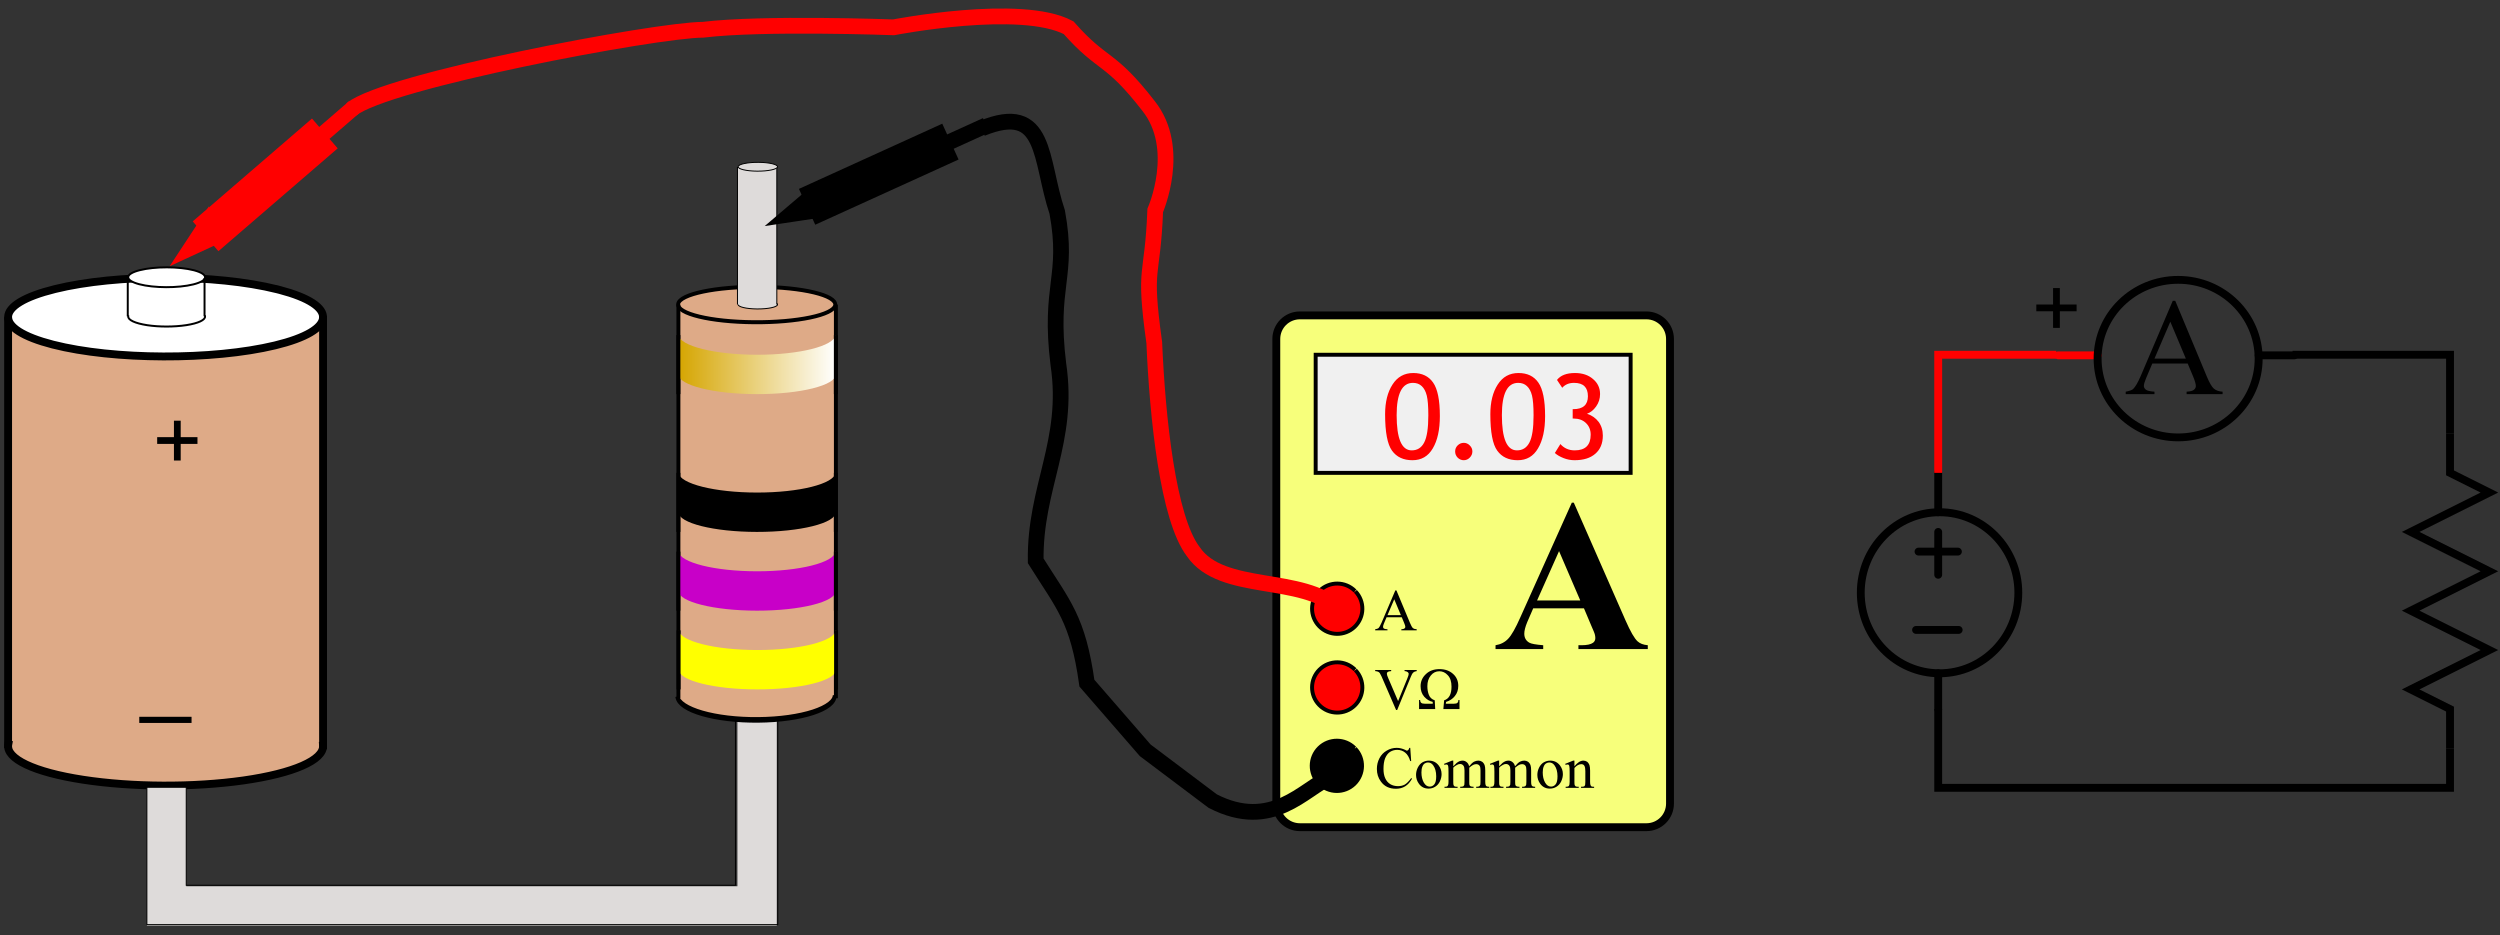 <?xml version="1.0" encoding="UTF-8"?>
<svg xmlns="http://www.w3.org/2000/svg" xmlns:xlink="http://www.w3.org/1999/xlink" width="254pt" height="95pt" viewBox="0 0 254 95" version="1.2">
<rect x="0" y="0" width="254" height="95" fill="#333333" stroke="none"/>
<defs>
<g>
<symbol overflow="visible" id="glyph0-0">
<path style="stroke:none;" d="M 0.828 0 L 0.828 -3.75 L 3.828 -3.75 L 3.828 0 Z M 0.922 -0.094 L 3.734 -0.094 L 3.734 -3.656 L 0.922 -3.656 Z M 0.922 -0.094 "/>
</symbol>
<symbol overflow="visible" id="glyph0-1">
<path style="stroke:none;" d="M 4.266 -3.969 L 4.266 -3.859 C 4.117 -3.836 4.008 -3.797 3.938 -3.734 C 3.832 -3.641 3.742 -3.492 3.672 -3.297 L 2.281 0.094 L 2.172 0.094 L 0.688 -3.328 C 0.602 -3.504 0.547 -3.613 0.516 -3.656 C 0.473 -3.719 0.414 -3.766 0.344 -3.797 C 0.27 -3.828 0.172 -3.848 0.047 -3.859 L 0.047 -3.969 L 1.672 -3.969 L 1.672 -3.859 C 1.492 -3.848 1.375 -3.816 1.312 -3.766 C 1.258 -3.723 1.234 -3.664 1.234 -3.594 C 1.234 -3.5 1.281 -3.348 1.375 -3.141 L 2.375 -0.812 L 3.312 -3.109 C 3.406 -3.336 3.453 -3.492 3.453 -3.578 C 3.453 -3.641 3.422 -3.695 3.359 -3.75 C 3.305 -3.801 3.211 -3.836 3.078 -3.859 C 3.078 -3.859 3.062 -3.859 3.031 -3.859 L 3.031 -3.969 Z M 4.266 -3.969 "/>
</symbol>
<symbol overflow="visible" id="glyph0-2">
<path style="stroke:none;" d="M 2.75 -1.328 L 1.203 -1.328 L 0.938 -0.703 C 0.875 -0.547 0.844 -0.43 0.844 -0.359 C 0.844 -0.297 0.867 -0.238 0.922 -0.188 C 0.984 -0.145 1.109 -0.117 1.297 -0.109 L 1.297 0 L 0.047 0 L 0.047 -0.109 C 0.211 -0.141 0.32 -0.176 0.375 -0.219 C 0.469 -0.312 0.578 -0.504 0.703 -0.797 L 2.094 -4.062 L 2.203 -4.062 L 3.578 -0.766 C 3.691 -0.492 3.789 -0.316 3.875 -0.234 C 3.969 -0.16 4.098 -0.117 4.266 -0.109 L 4.266 0 L 2.703 0 L 2.703 -0.109 C 2.859 -0.117 2.961 -0.145 3.016 -0.188 C 3.078 -0.227 3.109 -0.285 3.109 -0.359 C 3.109 -0.441 3.066 -0.578 2.984 -0.766 Z M 2.656 -1.547 L 1.984 -3.156 L 1.297 -1.547 Z M 2.656 -1.547 "/>
</symbol>
<symbol overflow="visible" id="glyph0-3">
<path style="stroke:none;" d="M 3.609 -4.062 L 3.703 -2.719 L 3.609 -2.719 C 3.492 -3.113 3.32 -3.398 3.094 -3.578 C 2.863 -3.766 2.594 -3.859 2.281 -3.859 C 2.02 -3.859 1.781 -3.789 1.562 -3.656 C 1.352 -3.52 1.188 -3.305 1.062 -3.016 C 0.945 -2.723 0.891 -2.359 0.891 -1.922 C 0.891 -1.555 0.945 -1.242 1.062 -0.984 C 1.176 -0.723 1.348 -0.52 1.578 -0.375 C 1.805 -0.238 2.07 -0.172 2.375 -0.172 C 2.625 -0.172 2.848 -0.223 3.047 -0.328 C 3.242 -0.441 3.461 -0.66 3.703 -0.984 L 3.797 -0.938 C 3.598 -0.582 3.363 -0.32 3.094 -0.156 C 2.832 0.008 2.52 0.094 2.156 0.094 C 1.488 0.094 0.977 -0.148 0.625 -0.641 C 0.352 -1.004 0.219 -1.43 0.219 -1.922 C 0.219 -2.316 0.305 -2.68 0.484 -3.016 C 0.66 -3.348 0.906 -3.602 1.219 -3.781 C 1.531 -3.969 1.867 -4.062 2.234 -4.062 C 2.523 -4.062 2.812 -3.992 3.094 -3.859 C 3.176 -3.805 3.234 -3.781 3.266 -3.781 C 3.316 -3.781 3.363 -3.801 3.406 -3.844 C 3.457 -3.895 3.492 -3.969 3.516 -4.062 Z M 3.609 -4.062 "/>
</symbol>
<symbol overflow="visible" id="glyph0-4">
<path style="stroke:none;" d="M 1.5 -2.766 C 1.906 -2.766 2.234 -2.609 2.484 -2.297 C 2.691 -2.035 2.797 -1.734 2.797 -1.391 C 2.797 -1.148 2.738 -0.906 2.625 -0.656 C 2.508 -0.414 2.348 -0.234 2.141 -0.109 C 1.941 0.016 1.719 0.078 1.469 0.078 C 1.062 0.078 0.738 -0.082 0.5 -0.406 C 0.301 -0.676 0.203 -0.977 0.203 -1.312 C 0.203 -1.562 0.258 -1.805 0.375 -2.047 C 0.5 -2.297 0.66 -2.477 0.859 -2.594 C 1.066 -2.707 1.281 -2.766 1.5 -2.766 Z M 1.406 -2.578 C 1.301 -2.578 1.195 -2.547 1.094 -2.484 C 0.988 -2.422 0.906 -2.312 0.844 -2.156 C 0.781 -2 0.75 -1.801 0.75 -1.562 C 0.75 -1.164 0.828 -0.828 0.984 -0.547 C 1.141 -0.266 1.344 -0.125 1.594 -0.125 C 1.781 -0.125 1.938 -0.203 2.062 -0.359 C 2.188 -0.516 2.25 -0.785 2.25 -1.172 C 2.25 -1.641 2.145 -2.016 1.938 -2.297 C 1.801 -2.484 1.625 -2.578 1.406 -2.578 Z M 1.406 -2.578 "/>
</symbol>
<symbol overflow="visible" id="glyph0-5">
<path style="stroke:none;" d="M 0.984 -2.188 C 1.18 -2.383 1.297 -2.5 1.328 -2.531 C 1.422 -2.602 1.516 -2.66 1.609 -2.703 C 1.711 -2.742 1.816 -2.766 1.922 -2.766 C 2.086 -2.766 2.227 -2.711 2.344 -2.609 C 2.469 -2.516 2.551 -2.375 2.594 -2.188 C 2.789 -2.426 2.957 -2.582 3.094 -2.656 C 3.238 -2.727 3.383 -2.766 3.531 -2.766 C 3.676 -2.766 3.801 -2.727 3.906 -2.656 C 4.02 -2.582 4.109 -2.461 4.172 -2.297 C 4.211 -2.18 4.234 -2.004 4.234 -1.766 L 4.234 -0.609 C 4.234 -0.441 4.25 -0.328 4.281 -0.266 C 4.289 -0.223 4.32 -0.188 4.375 -0.156 C 4.438 -0.125 4.523 -0.109 4.641 -0.109 L 4.641 0 L 3.312 0 L 3.312 -0.109 L 3.375 -0.109 C 3.488 -0.109 3.578 -0.129 3.641 -0.172 C 3.68 -0.203 3.711 -0.254 3.734 -0.328 C 3.742 -0.359 3.75 -0.453 3.75 -0.609 L 3.75 -1.766 C 3.75 -1.984 3.723 -2.133 3.672 -2.219 C 3.598 -2.344 3.477 -2.406 3.312 -2.406 C 3.207 -2.406 3.102 -2.379 3 -2.328 C 2.895 -2.273 2.766 -2.18 2.609 -2.047 L 2.609 -0.609 C 2.609 -0.422 2.617 -0.305 2.641 -0.266 C 2.66 -0.223 2.695 -0.188 2.75 -0.156 C 2.812 -0.125 2.91 -0.109 3.047 -0.109 L 3.047 0 L 1.688 0 L 1.688 -0.109 C 1.844 -0.109 1.945 -0.125 2 -0.156 C 2.051 -0.195 2.086 -0.25 2.109 -0.312 C 2.117 -0.344 2.125 -0.441 2.125 -0.609 L 2.125 -1.766 C 2.125 -1.984 2.094 -2.141 2.031 -2.234 C 1.945 -2.359 1.828 -2.422 1.672 -2.422 C 1.566 -2.422 1.461 -2.391 1.359 -2.328 C 1.191 -2.242 1.066 -2.148 0.984 -2.047 L 0.984 -0.609 C 0.984 -0.43 0.992 -0.316 1.016 -0.266 C 1.047 -0.211 1.082 -0.172 1.125 -0.141 C 1.176 -0.117 1.273 -0.109 1.422 -0.109 L 1.422 0 L 0.094 0 L 0.094 -0.109 C 0.219 -0.109 0.301 -0.117 0.344 -0.141 C 0.395 -0.172 0.43 -0.211 0.453 -0.266 C 0.484 -0.328 0.5 -0.441 0.5 -0.609 L 0.5 -1.625 C 0.5 -1.926 0.488 -2.117 0.469 -2.203 C 0.457 -2.266 0.438 -2.305 0.406 -2.328 C 0.375 -2.359 0.336 -2.375 0.297 -2.375 C 0.234 -2.375 0.164 -2.359 0.094 -2.328 L 0.047 -2.438 L 0.859 -2.766 L 0.984 -2.766 Z M 0.984 -2.188 "/>
</symbol>
<symbol overflow="visible" id="glyph0-6">
<path style="stroke:none;" d="M 0.969 -2.188 C 1.281 -2.57 1.582 -2.766 1.875 -2.766 C 2.02 -2.766 2.145 -2.727 2.25 -2.656 C 2.352 -2.582 2.438 -2.461 2.5 -2.297 C 2.539 -2.172 2.562 -1.988 2.562 -1.75 L 2.562 -0.609 C 2.562 -0.441 2.578 -0.328 2.609 -0.266 C 2.629 -0.211 2.66 -0.172 2.703 -0.141 C 2.754 -0.117 2.844 -0.109 2.969 -0.109 L 2.969 0 L 1.641 0 L 1.641 -0.109 L 1.703 -0.109 C 1.828 -0.109 1.914 -0.125 1.969 -0.156 C 2.02 -0.195 2.051 -0.254 2.062 -0.328 C 2.07 -0.359 2.078 -0.453 2.078 -0.609 L 2.078 -1.703 C 2.078 -1.953 2.047 -2.129 1.984 -2.234 C 1.922 -2.348 1.816 -2.406 1.672 -2.406 C 1.43 -2.406 1.195 -2.273 0.969 -2.016 L 0.969 -0.609 C 0.969 -0.422 0.977 -0.305 1 -0.266 C 1.031 -0.211 1.066 -0.172 1.109 -0.141 C 1.16 -0.117 1.258 -0.109 1.406 -0.109 L 1.406 0 L 0.078 0 L 0.078 -0.109 L 0.141 -0.109 C 0.273 -0.109 0.363 -0.141 0.406 -0.203 C 0.457 -0.273 0.484 -0.41 0.484 -0.609 L 0.484 -1.609 C 0.484 -1.93 0.473 -2.125 0.453 -2.188 C 0.441 -2.258 0.422 -2.305 0.391 -2.328 C 0.367 -2.359 0.332 -2.375 0.281 -2.375 C 0.219 -2.375 0.148 -2.359 0.078 -2.328 L 0.031 -2.438 L 0.844 -2.766 L 0.969 -2.766 Z M 0.969 -2.188 "/>
</symbol>
<symbol overflow="visible" id="glyph1-0">
<path style="stroke:none;" d="M 0.828 0 L 0.828 -3.75 L 3.828 -3.75 L 3.828 0 Z M 0.922 -0.094 L 3.734 -0.094 L 3.734 -3.656 L 0.922 -3.656 Z M 0.922 -0.094 "/>
</symbol>
<symbol overflow="visible" id="glyph1-1">
<path style="stroke:none;" d="M 0.172 -0.922 L 0.281 -0.922 C 0.289 -0.773 0.332 -0.676 0.406 -0.625 C 0.477 -0.57 0.598 -0.547 0.766 -0.547 L 1.562 -0.547 L 1.562 -0.734 C 1.25 -0.797 0.961 -0.969 0.703 -1.25 C 0.453 -1.539 0.328 -1.898 0.328 -2.328 C 0.328 -2.805 0.504 -3.211 0.859 -3.547 C 1.211 -3.891 1.676 -4.062 2.25 -4.062 C 2.812 -4.062 3.27 -3.898 3.625 -3.578 C 3.977 -3.266 4.156 -2.859 4.156 -2.359 C 4.156 -1.953 4.039 -1.609 3.812 -1.328 C 3.594 -1.047 3.297 -0.848 2.922 -0.734 L 2.891 -0.547 L 3.719 -0.547 C 3.895 -0.547 4.016 -0.578 4.078 -0.641 C 4.141 -0.711 4.172 -0.805 4.172 -0.922 L 4.281 -0.922 L 4.281 0 L 2.641 0 L 2.719 -0.891 C 3.219 -1.047 3.469 -1.508 3.469 -2.281 C 3.469 -2.789 3.344 -3.176 3.094 -3.438 C 2.852 -3.707 2.566 -3.844 2.234 -3.844 C 1.879 -3.844 1.586 -3.695 1.359 -3.406 C 1.129 -3.125 1.016 -2.766 1.016 -2.328 C 1.016 -2.004 1.066 -1.707 1.172 -1.438 C 1.273 -1.176 1.473 -0.992 1.766 -0.891 L 1.812 0 L 0.172 0 Z M 0.172 -0.922 "/>
</symbol>
<symbol overflow="visible" id="glyph2-0">
<path style="stroke:none;" d="M 0.75 -2.047 L 0.75 -6.547 L 5.25 -6.547 L 5.25 -2.047 Z M 1.5 -2.797 L 4.5 -2.797 L 4.5 -5.797 L 1.5 -5.797 Z M 1.5 -2.797 "/>
</symbol>
<symbol overflow="visible" id="glyph2-1">
<path style="stroke:none;" d="M 0.375 -4.547 C 0.375 -5.785 0.625 -6.789 1.125 -7.562 C 1.625 -8.344 2.328 -8.734 3.234 -8.734 C 4.129 -8.734 4.801 -8.41 5.25 -7.766 C 5.707 -7.117 5.938 -5.984 5.938 -4.359 C 5.938 -2.973 5.695 -1.879 5.219 -1.078 C 4.75 -0.273 4.062 0.125 3.156 0.125 C 2.238 0.125 1.547 -0.195 1.078 -0.844 C 0.609 -1.488 0.375 -2.723 0.375 -4.547 Z M 1.547 -4.453 C 1.547 -2.066 2.055 -0.875 3.078 -0.875 C 3.648 -0.875 4.07 -1.141 4.344 -1.672 C 4.625 -2.203 4.766 -3.125 4.766 -4.438 C 4.766 -5.352 4.711 -6.02 4.609 -6.438 C 4.504 -6.863 4.332 -7.188 4.094 -7.406 C 3.863 -7.625 3.566 -7.734 3.203 -7.734 C 2.098 -7.734 1.547 -6.641 1.547 -4.453 Z M 1.547 -4.453 "/>
</symbol>
<symbol overflow="visible" id="glyph2-2">
<path style="stroke:none;" d="M 2.078 -1.641 C 2.316 -1.641 2.52 -1.551 2.688 -1.375 C 2.863 -1.207 2.953 -1.004 2.953 -0.766 C 2.953 -0.523 2.863 -0.316 2.688 -0.141 C 2.52 0.035 2.316 0.125 2.078 0.125 C 1.836 0.125 1.629 0.035 1.453 -0.141 C 1.285 -0.316 1.203 -0.523 1.203 -0.766 C 1.203 -1.004 1.285 -1.207 1.453 -1.375 C 1.629 -1.551 1.836 -1.641 2.078 -1.641 Z M 2.078 -1.641 "/>
</symbol>
<symbol overflow="visible" id="glyph2-3">
<path style="stroke:none;" d="M 0.641 -0.609 L 1.203 -1.516 C 1.586 -1.086 2.07 -0.875 2.656 -0.875 C 3.738 -0.875 4.281 -1.406 4.281 -2.469 C 4.281 -2.957 4.117 -3.352 3.797 -3.656 C 3.484 -3.957 3.066 -4.109 2.547 -4.109 L 2.453 -4.109 L 2.453 -5.062 L 2.516 -5.062 C 3.504 -5.062 4 -5.5 4 -6.375 C 4 -7.281 3.531 -7.734 2.594 -7.734 C 2.082 -7.734 1.68 -7.566 1.391 -7.234 L 0.859 -8.031 C 1.223 -8.5 1.832 -8.734 2.688 -8.734 C 3.438 -8.734 4.047 -8.531 4.516 -8.125 C 4.992 -7.727 5.234 -7.219 5.234 -6.594 C 5.234 -6.125 5.098 -5.703 4.828 -5.328 C 4.566 -4.961 4.258 -4.719 3.906 -4.594 C 4.395 -4.438 4.785 -4.164 5.078 -3.781 C 5.367 -3.395 5.516 -2.926 5.516 -2.375 C 5.516 -1.582 5.258 -0.969 4.75 -0.531 C 4.25 -0.094 3.547 0.125 2.641 0.125 C 2.254 0.125 1.879 0.051 1.516 -0.094 C 1.148 -0.238 0.859 -0.41 0.641 -0.609 Z M 0.641 -0.609 "/>
</symbol>
<symbol overflow="visible" id="glyph3-0">
<path style="stroke:none;" d="M 3.047 0 L 3.047 -13.75 L 14.047 -13.75 L 14.047 0 Z M 3.391 -0.344 L 13.703 -0.344 L 13.703 -13.406 L 3.391 -13.406 Z M 3.391 -0.344 "/>
</symbol>
<symbol overflow="visible" id="glyph3-1">
<path style="stroke:none;" d="M 9.156 -4.141 L 4 -4.141 L 3.391 -2.734 C 3.191 -2.254 3.094 -1.863 3.094 -1.562 C 3.094 -1.156 3.258 -0.852 3.594 -0.656 C 3.781 -0.539 4.254 -0.453 5.016 -0.391 L 5.016 0 L 0.172 0 L 0.172 -0.391 C 0.691 -0.473 1.117 -0.691 1.453 -1.047 C 1.797 -1.398 2.211 -2.133 2.703 -3.25 L 7.922 -14.875 L 8.125 -14.875 L 13.375 -2.922 C 13.875 -1.785 14.285 -1.07 14.609 -0.781 C 14.848 -0.562 15.191 -0.43 15.641 -0.391 L 15.641 0 L 8.594 0 L 8.594 -0.391 L 8.891 -0.391 C 9.453 -0.391 9.848 -0.473 10.078 -0.641 C 10.234 -0.754 10.312 -0.914 10.312 -1.125 C 10.312 -1.258 10.289 -1.395 10.25 -1.531 C 10.238 -1.594 10.129 -1.859 9.922 -2.328 Z M 8.781 -4.938 L 6.625 -9.953 L 4.391 -4.938 Z M 8.781 -4.938 "/>
</symbol>
<symbol overflow="visible" id="glyph4-0">
<path style="stroke:none;" d="M 0.625 -1.703 L 0.625 -5.453 L 4.375 -5.453 L 4.375 -1.703 Z M 1.25 -2.328 L 3.75 -2.328 L 3.75 -4.828 L 1.25 -4.828 Z M 1.25 -2.328 "/>
</symbol>
<symbol overflow="visible" id="glyph4-1">
<path style="stroke:none;" d="M 2.984 -3.453 L 4.688 -3.453 L 4.688 -2.766 L 2.984 -2.766 L 2.984 -1.078 L 2.297 -1.078 L 2.297 -2.766 L 0.594 -2.766 L 0.594 -3.453 L 2.297 -3.453 L 2.297 -5.125 L 2.984 -5.125 Z M 2.984 -3.453 "/>
</symbol>
<symbol overflow="visible" id="glyph4-2">
<path style="stroke:none;" d="M -0.047 1.234 L -0.047 0.609 L 5.266 0.609 L 5.266 1.234 Z M -0.047 1.234 "/>
</symbol>
<symbol overflow="visible" id="glyph5-0">
<path style="stroke:none;" d="M 1.938 0 L 1.938 -8.75 L 8.938 -8.75 L 8.938 0 Z M 2.156 -0.219 L 8.719 -0.219 L 8.719 -8.531 L 2.156 -8.531 Z M 2.156 -0.219 "/>
</symbol>
<symbol overflow="visible" id="glyph5-1">
<path style="stroke:none;" d="M 6.406 -3.109 L 2.812 -3.109 L 2.188 -1.641 C 2.031 -1.273 1.953 -1.004 1.953 -0.828 C 1.953 -0.691 2.02 -0.566 2.156 -0.453 C 2.289 -0.348 2.582 -0.281 3.031 -0.25 L 3.031 0 L 0.109 0 L 0.109 -0.25 C 0.492 -0.32 0.742 -0.41 0.859 -0.516 C 1.086 -0.734 1.348 -1.18 1.641 -1.859 L 4.891 -9.484 L 5.141 -9.484 L 8.359 -1.766 C 8.617 -1.148 8.852 -0.75 9.062 -0.562 C 9.281 -0.375 9.578 -0.27 9.953 -0.25 L 9.953 0 L 6.297 0 L 6.297 -0.25 C 6.66 -0.27 6.906 -0.332 7.031 -0.438 C 7.164 -0.539 7.234 -0.672 7.234 -0.828 C 7.234 -1.023 7.145 -1.336 6.969 -1.766 Z M 6.219 -3.609 L 4.641 -7.359 L 3.031 -3.609 Z M 6.219 -3.609 "/>
</symbol>
</g>
<clipPath id="clip2">
  <path d="M 68 34 L 85 34 L 85 41 L 68 41 Z M 68 34 "/>
</clipPath>
<clipPath id="clip3">
  <path d="M 68.922 34.043 L 68.922 38.043 C 68.953 39.141 72.512 40.039 76.898 40.043 C 81.316 40.047 84.902 39.152 84.922 38.043 L 84.922 34.043 L 84.898 34.043 C 84.73 35.16 81.223 36.047 76.898 36.043 C 72.617 36.039 69.094 35.156 68.922 34.043 Z M 68.922 34.043 "/>
</clipPath>
<linearGradient id="linear0" gradientUnits="userSpaceOnUse" x1="-556.327" y1="745.382" x2="-536.327" y2="745.382" gradientTransform="matrix(0.8,0,0,0.8,513.983,-560.262)">
<stop offset="0" style="stop-color:rgb(83.528%,64.705%,0%);stop-opacity:1;"/>
<stop offset="0.004" style="stop-color:rgb(83.591%,64.841%,0.385%);stop-opacity:1;"/>
<stop offset="0.008" style="stop-color:rgb(83.655%,64.977%,0.769%);stop-opacity:1;"/>
<stop offset="0.012" style="stop-color:rgb(83.719%,65.114%,1.16%);stop-opacity:1;"/>
<stop offset="0.016" style="stop-color:rgb(83.784%,65.253%,1.55%);stop-opacity:1;"/>
<stop offset="0.02" style="stop-color:rgb(83.849%,65.39%,1.941%);stop-opacity:1;"/>
<stop offset="0.023" style="stop-color:rgb(83.913%,65.529%,2.332%);stop-opacity:1;"/>
<stop offset="0.027" style="stop-color:rgb(83.977%,65.666%,2.722%);stop-opacity:1;"/>
<stop offset="0.031" style="stop-color:rgb(84.041%,65.804%,3.113%);stop-opacity:1;"/>
<stop offset="0.035" style="stop-color:rgb(84.105%,65.941%,3.503%);stop-opacity:1;"/>
<stop offset="0.039" style="stop-color:rgb(84.171%,66.08%,3.894%);stop-opacity:1;"/>
<stop offset="0.043" style="stop-color:rgb(84.235%,66.217%,4.285%);stop-opacity:1;"/>
<stop offset="0.047" style="stop-color:rgb(84.299%,66.356%,4.675%);stop-opacity:1;"/>
<stop offset="0.051" style="stop-color:rgb(84.363%,66.493%,5.066%);stop-opacity:1;"/>
<stop offset="0.055" style="stop-color:rgb(84.427%,66.631%,5.457%);stop-opacity:1;"/>
<stop offset="0.059" style="stop-color:rgb(84.491%,66.768%,5.847%);stop-opacity:1;"/>
<stop offset="0.062" style="stop-color:rgb(84.557%,66.907%,6.238%);stop-opacity:1;"/>
<stop offset="0.066" style="stop-color:rgb(84.621%,67.044%,6.628%);stop-opacity:1;"/>
<stop offset="0.07" style="stop-color:rgb(84.685%,67.183%,7.019%);stop-opacity:1;"/>
<stop offset="0.074" style="stop-color:rgb(84.749%,67.32%,7.41%);stop-opacity:1;"/>
<stop offset="0.078" style="stop-color:rgb(84.813%,67.458%,7.8%);stop-opacity:1;"/>
<stop offset="0.082" style="stop-color:rgb(84.877%,67.595%,8.191%);stop-opacity:1;"/>
<stop offset="0.086" style="stop-color:rgb(84.943%,67.734%,8.582%);stop-opacity:1;"/>
<stop offset="0.09" style="stop-color:rgb(85.007%,67.871%,8.972%);stop-opacity:1;"/>
<stop offset="0.094" style="stop-color:rgb(85.071%,68.01%,9.363%);stop-opacity:1;"/>
<stop offset="0.098" style="stop-color:rgb(85.135%,68.147%,9.753%);stop-opacity:1;"/>
<stop offset="0.102" style="stop-color:rgb(85.199%,68.286%,10.144%);stop-opacity:1;"/>
<stop offset="0.105" style="stop-color:rgb(85.263%,68.423%,10.535%);stop-opacity:1;"/>
<stop offset="0.109" style="stop-color:rgb(85.329%,68.561%,10.925%);stop-opacity:1;"/>
<stop offset="0.113" style="stop-color:rgb(85.393%,68.698%,11.316%);stop-opacity:1;"/>
<stop offset="0.117" style="stop-color:rgb(85.457%,68.837%,11.707%);stop-opacity:1;"/>
<stop offset="0.121" style="stop-color:rgb(85.521%,68.974%,12.097%);stop-opacity:1;"/>
<stop offset="0.125" style="stop-color:rgb(85.585%,69.113%,12.488%);stop-opacity:1;"/>
<stop offset="0.129" style="stop-color:rgb(85.649%,69.25%,12.878%);stop-opacity:1;"/>
<stop offset="0.133" style="stop-color:rgb(85.715%,69.388%,13.269%);stop-opacity:1;"/>
<stop offset="0.137" style="stop-color:rgb(85.779%,69.525%,13.66%);stop-opacity:1;"/>
<stop offset="0.141" style="stop-color:rgb(85.843%,69.664%,14.05%);stop-opacity:1;"/>
<stop offset="0.145" style="stop-color:rgb(85.907%,69.801%,14.441%);stop-opacity:1;"/>
<stop offset="0.148" style="stop-color:rgb(85.971%,69.94%,14.832%);stop-opacity:1;"/>
<stop offset="0.152" style="stop-color:rgb(86.035%,70.078%,15.222%);stop-opacity:1;"/>
<stop offset="0.156" style="stop-color:rgb(86.101%,70.216%,15.613%);stop-opacity:1;"/>
<stop offset="0.16" style="stop-color:rgb(86.165%,70.354%,16.003%);stop-opacity:1;"/>
<stop offset="0.164" style="stop-color:rgb(86.229%,70.491%,16.394%);stop-opacity:1;"/>
<stop offset="0.168" style="stop-color:rgb(86.293%,70.628%,16.785%);stop-opacity:1;"/>
<stop offset="0.172" style="stop-color:rgb(86.357%,70.767%,17.175%);stop-opacity:1;"/>
<stop offset="0.176" style="stop-color:rgb(86.421%,70.905%,17.566%);stop-opacity:1;"/>
<stop offset="0.18" style="stop-color:rgb(86.487%,71.043%,17.957%);stop-opacity:1;"/>
<stop offset="0.184" style="stop-color:rgb(86.551%,71.181%,18.347%);stop-opacity:1;"/>
<stop offset="0.188" style="stop-color:rgb(86.615%,71.318%,18.738%);stop-opacity:1;"/>
<stop offset="0.191" style="stop-color:rgb(86.679%,71.455%,19.128%);stop-opacity:1;"/>
<stop offset="0.195" style="stop-color:rgb(86.743%,71.594%,19.519%);stop-opacity:1;"/>
<stop offset="0.199" style="stop-color:rgb(86.807%,71.732%,19.91%);stop-opacity:1;"/>
<stop offset="0.203" style="stop-color:rgb(86.873%,71.87%,20.3%);stop-opacity:1;"/>
<stop offset="0.207" style="stop-color:rgb(86.937%,72.008%,20.691%);stop-opacity:1;"/>
<stop offset="0.211" style="stop-color:rgb(87.001%,72.145%,21.082%);stop-opacity:1;"/>
<stop offset="0.215" style="stop-color:rgb(87.065%,72.282%,21.472%);stop-opacity:1;"/>
<stop offset="0.219" style="stop-color:rgb(87.129%,72.421%,21.863%);stop-opacity:1;"/>
<stop offset="0.223" style="stop-color:rgb(87.193%,72.559%,22.253%);stop-opacity:1;"/>
<stop offset="0.227" style="stop-color:rgb(87.259%,72.697%,22.644%);stop-opacity:1;"/>
<stop offset="0.23" style="stop-color:rgb(87.323%,72.835%,23.035%);stop-opacity:1;"/>
<stop offset="0.234" style="stop-color:rgb(87.387%,72.974%,23.425%);stop-opacity:1;"/>
<stop offset="0.238" style="stop-color:rgb(87.451%,73.111%,23.816%);stop-opacity:1;"/>
<stop offset="0.242" style="stop-color:rgb(87.515%,73.248%,24.207%);stop-opacity:1;"/>
<stop offset="0.246" style="stop-color:rgb(87.579%,73.386%,24.597%);stop-opacity:1;"/>
<stop offset="0.25" style="stop-color:rgb(87.645%,73.524%,24.988%);stop-opacity:1;"/>
<stop offset="0.254" style="stop-color:rgb(87.709%,73.662%,25.378%);stop-opacity:1;"/>
<stop offset="0.258" style="stop-color:rgb(87.773%,73.801%,25.769%);stop-opacity:1;"/>
<stop offset="0.262" style="stop-color:rgb(87.837%,73.938%,26.16%);stop-opacity:1;"/>
<stop offset="0.266" style="stop-color:rgb(87.901%,74.075%,26.55%);stop-opacity:1;"/>
<stop offset="0.27" style="stop-color:rgb(87.965%,74.213%,26.941%);stop-opacity:1;"/>
<stop offset="0.273" style="stop-color:rgb(88.031%,74.352%,27.332%);stop-opacity:1;"/>
<stop offset="0.277" style="stop-color:rgb(88.095%,74.489%,27.722%);stop-opacity:1;"/>
<stop offset="0.281" style="stop-color:rgb(88.159%,74.628%,28.113%);stop-opacity:1;"/>
<stop offset="0.285" style="stop-color:rgb(88.223%,74.765%,28.503%);stop-opacity:1;"/>
<stop offset="0.289" style="stop-color:rgb(88.287%,74.904%,28.894%);stop-opacity:1;"/>
<stop offset="0.293" style="stop-color:rgb(88.351%,75.041%,29.285%);stop-opacity:1;"/>
<stop offset="0.297" style="stop-color:rgb(88.417%,75.179%,29.675%);stop-opacity:1;"/>
<stop offset="0.301" style="stop-color:rgb(88.481%,75.316%,30.066%);stop-opacity:1;"/>
<stop offset="0.305" style="stop-color:rgb(88.545%,75.455%,30.457%);stop-opacity:1;"/>
<stop offset="0.309" style="stop-color:rgb(88.609%,75.592%,30.847%);stop-opacity:1;"/>
<stop offset="0.312" style="stop-color:rgb(88.673%,75.731%,31.238%);stop-opacity:1;"/>
<stop offset="0.316" style="stop-color:rgb(88.737%,75.868%,31.628%);stop-opacity:1;"/>
<stop offset="0.32" style="stop-color:rgb(88.803%,76.006%,32.019%);stop-opacity:1;"/>
<stop offset="0.324" style="stop-color:rgb(88.867%,76.143%,32.41%);stop-opacity:1;"/>
<stop offset="0.328" style="stop-color:rgb(88.931%,76.282%,32.8%);stop-opacity:1;"/>
<stop offset="0.332" style="stop-color:rgb(88.995%,76.419%,33.191%);stop-opacity:1;"/>
<stop offset="0.336" style="stop-color:rgb(89.059%,76.558%,33.582%);stop-opacity:1;"/>
<stop offset="0.34" style="stop-color:rgb(89.124%,76.695%,33.972%);stop-opacity:1;"/>
<stop offset="0.344" style="stop-color:rgb(89.189%,76.833%,34.363%);stop-opacity:1;"/>
<stop offset="0.348" style="stop-color:rgb(89.253%,76.97%,34.753%);stop-opacity:1;"/>
<stop offset="0.352" style="stop-color:rgb(89.317%,77.109%,35.144%);stop-opacity:1;"/>
<stop offset="0.355" style="stop-color:rgb(89.381%,77.246%,35.535%);stop-opacity:1;"/>
<stop offset="0.359" style="stop-color:rgb(89.445%,77.385%,35.925%);stop-opacity:1;"/>
<stop offset="0.363" style="stop-color:rgb(89.51%,77.522%,36.316%);stop-opacity:1;"/>
<stop offset="0.367" style="stop-color:rgb(89.575%,77.661%,36.707%);stop-opacity:1;"/>
<stop offset="0.371" style="stop-color:rgb(89.639%,77.798%,37.097%);stop-opacity:1;"/>
<stop offset="0.375" style="stop-color:rgb(89.703%,77.936%,37.488%);stop-opacity:1;"/>
<stop offset="0.379" style="stop-color:rgb(89.767%,78.073%,37.878%);stop-opacity:1;"/>
<stop offset="0.383" style="stop-color:rgb(89.832%,78.212%,38.269%);stop-opacity:1;"/>
<stop offset="0.387" style="stop-color:rgb(89.896%,78.349%,38.66%);stop-opacity:1;"/>
<stop offset="0.391" style="stop-color:rgb(89.961%,78.488%,39.05%);stop-opacity:1;"/>
<stop offset="0.395" style="stop-color:rgb(90.025%,78.625%,39.441%);stop-opacity:1;"/>
<stop offset="0.398" style="stop-color:rgb(90.089%,78.763%,39.832%);stop-opacity:1;"/>
<stop offset="0.402" style="stop-color:rgb(90.154%,78.9%,40.222%);stop-opacity:1;"/>
<stop offset="0.406" style="stop-color:rgb(90.218%,79.039%,40.613%);stop-opacity:1;"/>
<stop offset="0.41" style="stop-color:rgb(90.282%,79.176%,41.003%);stop-opacity:1;"/>
<stop offset="0.414" style="stop-color:rgb(90.347%,79.315%,41.394%);stop-opacity:1;"/>
<stop offset="0.418" style="stop-color:rgb(90.411%,79.453%,41.785%);stop-opacity:1;"/>
<stop offset="0.422" style="stop-color:rgb(90.475%,79.591%,42.175%);stop-opacity:1;"/>
<stop offset="0.426" style="stop-color:rgb(90.54%,79.729%,42.566%);stop-opacity:1;"/>
<stop offset="0.43" style="stop-color:rgb(90.604%,79.866%,42.957%);stop-opacity:1;"/>
<stop offset="0.434" style="stop-color:rgb(90.668%,80.003%,43.347%);stop-opacity:1;"/>
<stop offset="0.438" style="stop-color:rgb(90.733%,80.142%,43.738%);stop-opacity:1;"/>
<stop offset="0.441" style="stop-color:rgb(90.797%,80.28%,44.128%);stop-opacity:1;"/>
<stop offset="0.445" style="stop-color:rgb(90.862%,80.418%,44.519%);stop-opacity:1;"/>
<stop offset="0.449" style="stop-color:rgb(90.926%,80.556%,44.91%);stop-opacity:1;"/>
<stop offset="0.453" style="stop-color:rgb(90.99%,80.693%,45.3%);stop-opacity:1;"/>
<stop offset="0.457" style="stop-color:rgb(91.054%,80.83%,45.691%);stop-opacity:1;"/>
<stop offset="0.461" style="stop-color:rgb(91.118%,80.969%,46.082%);stop-opacity:1;"/>
<stop offset="0.465" style="stop-color:rgb(91.182%,81.107%,46.472%);stop-opacity:1;"/>
<stop offset="0.469" style="stop-color:rgb(91.248%,81.245%,46.863%);stop-opacity:1;"/>
<stop offset="0.473" style="stop-color:rgb(91.312%,81.383%,47.253%);stop-opacity:1;"/>
<stop offset="0.477" style="stop-color:rgb(91.376%,81.52%,47.644%);stop-opacity:1;"/>
<stop offset="0.48" style="stop-color:rgb(91.44%,81.657%,48.035%);stop-opacity:1;"/>
<stop offset="0.484" style="stop-color:rgb(91.504%,81.796%,48.425%);stop-opacity:1;"/>
<stop offset="0.488" style="stop-color:rgb(91.568%,81.934%,48.816%);stop-opacity:1;"/>
<stop offset="0.492" style="stop-color:rgb(91.634%,82.072%,49.207%);stop-opacity:1;"/>
<stop offset="0.496" style="stop-color:rgb(91.698%,82.21%,49.597%);stop-opacity:1;"/>
<stop offset="0.5" style="stop-color:rgb(91.762%,82.349%,49.988%);stop-opacity:1;"/>
<stop offset="0.504" style="stop-color:rgb(91.826%,82.486%,50.378%);stop-opacity:1;"/>
<stop offset="0.508" style="stop-color:rgb(91.89%,82.623%,50.769%);stop-opacity:1;"/>
<stop offset="0.512" style="stop-color:rgb(91.954%,82.761%,51.16%);stop-opacity:1;"/>
<stop offset="0.516" style="stop-color:rgb(92.02%,82.899%,51.55%);stop-opacity:1;"/>
<stop offset="0.52" style="stop-color:rgb(92.084%,83.037%,51.941%);stop-opacity:1;"/>
<stop offset="0.523" style="stop-color:rgb(92.148%,83.176%,52.332%);stop-opacity:1;"/>
<stop offset="0.527" style="stop-color:rgb(92.212%,83.313%,52.722%);stop-opacity:1;"/>
<stop offset="0.531" style="stop-color:rgb(92.276%,83.45%,53.113%);stop-opacity:1;"/>
<stop offset="0.535" style="stop-color:rgb(92.34%,83.588%,53.503%);stop-opacity:1;"/>
<stop offset="0.539" style="stop-color:rgb(92.406%,83.727%,53.894%);stop-opacity:1;"/>
<stop offset="0.543" style="stop-color:rgb(92.47%,83.864%,54.285%);stop-opacity:1;"/>
<stop offset="0.547" style="stop-color:rgb(92.534%,84.003%,54.675%);stop-opacity:1;"/>
<stop offset="0.551" style="stop-color:rgb(92.598%,84.14%,55.066%);stop-opacity:1;"/>
<stop offset="0.555" style="stop-color:rgb(92.662%,84.279%,55.457%);stop-opacity:1;"/>
<stop offset="0.559" style="stop-color:rgb(92.726%,84.416%,55.847%);stop-opacity:1;"/>
<stop offset="0.562" style="stop-color:rgb(92.792%,84.554%,56.238%);stop-opacity:1;"/>
<stop offset="0.566" style="stop-color:rgb(92.856%,84.691%,56.628%);stop-opacity:1;"/>
<stop offset="0.57" style="stop-color:rgb(92.92%,84.83%,57.019%);stop-opacity:1;"/>
<stop offset="0.574" style="stop-color:rgb(92.984%,84.967%,57.41%);stop-opacity:1;"/>
<stop offset="0.578" style="stop-color:rgb(93.048%,85.106%,57.8%);stop-opacity:1;"/>
<stop offset="0.582" style="stop-color:rgb(93.112%,85.243%,58.191%);stop-opacity:1;"/>
<stop offset="0.586" style="stop-color:rgb(93.178%,85.381%,58.582%);stop-opacity:1;"/>
<stop offset="0.59" style="stop-color:rgb(93.242%,85.518%,58.972%);stop-opacity:1;"/>
<stop offset="0.594" style="stop-color:rgb(93.306%,85.657%,59.363%);stop-opacity:1;"/>
<stop offset="0.598" style="stop-color:rgb(93.37%,85.794%,59.753%);stop-opacity:1;"/>
<stop offset="0.602" style="stop-color:rgb(93.434%,85.933%,60.144%);stop-opacity:1;"/>
<stop offset="0.605" style="stop-color:rgb(93.498%,86.07%,60.535%);stop-opacity:1;"/>
<stop offset="0.609" style="stop-color:rgb(93.564%,86.208%,60.925%);stop-opacity:1;"/>
<stop offset="0.613" style="stop-color:rgb(93.628%,86.345%,61.316%);stop-opacity:1;"/>
<stop offset="0.617" style="stop-color:rgb(93.692%,86.484%,61.707%);stop-opacity:1;"/>
<stop offset="0.621" style="stop-color:rgb(93.756%,86.621%,62.097%);stop-opacity:1;"/>
<stop offset="0.625" style="stop-color:rgb(93.82%,86.76%,62.488%);stop-opacity:1;"/>
<stop offset="0.629" style="stop-color:rgb(93.884%,86.897%,62.878%);stop-opacity:1;"/>
<stop offset="0.633" style="stop-color:rgb(93.95%,87.036%,63.269%);stop-opacity:1;"/>
<stop offset="0.637" style="stop-color:rgb(94.014%,87.173%,63.66%);stop-opacity:1;"/>
<stop offset="0.641" style="stop-color:rgb(94.078%,87.311%,64.05%);stop-opacity:1;"/>
<stop offset="0.645" style="stop-color:rgb(94.142%,87.448%,64.441%);stop-opacity:1;"/>
<stop offset="0.648" style="stop-color:rgb(94.206%,87.587%,64.832%);stop-opacity:1;"/>
<stop offset="0.652" style="stop-color:rgb(94.27%,87.724%,65.222%);stop-opacity:1;"/>
<stop offset="0.656" style="stop-color:rgb(94.336%,87.863%,65.613%);stop-opacity:1;"/>
<stop offset="0.66" style="stop-color:rgb(94.4%,88%,66.003%);stop-opacity:1;"/>
<stop offset="0.664" style="stop-color:rgb(94.464%,88.138%,66.394%);stop-opacity:1;"/>
<stop offset="0.668" style="stop-color:rgb(94.528%,88.275%,66.785%);stop-opacity:1;"/>
<stop offset="0.672" style="stop-color:rgb(94.592%,88.414%,67.175%);stop-opacity:1;"/>
<stop offset="0.676" style="stop-color:rgb(94.656%,88.551%,67.566%);stop-opacity:1;"/>
<stop offset="0.68" style="stop-color:rgb(94.722%,88.69%,67.957%);stop-opacity:1;"/>
<stop offset="0.684" style="stop-color:rgb(94.786%,88.828%,68.347%);stop-opacity:1;"/>
<stop offset="0.688" style="stop-color:rgb(94.85%,88.966%,68.738%);stop-opacity:1;"/>
<stop offset="0.691" style="stop-color:rgb(94.914%,89.104%,69.128%);stop-opacity:1;"/>
<stop offset="0.695" style="stop-color:rgb(94.978%,89.241%,69.519%);stop-opacity:1;"/>
<stop offset="0.699" style="stop-color:rgb(95.042%,89.378%,69.91%);stop-opacity:1;"/>
<stop offset="0.703" style="stop-color:rgb(95.108%,89.517%,70.3%);stop-opacity:1;"/>
<stop offset="0.707" style="stop-color:rgb(95.172%,89.655%,70.691%);stop-opacity:1;"/>
<stop offset="0.711" style="stop-color:rgb(95.236%,89.793%,71.082%);stop-opacity:1;"/>
<stop offset="0.715" style="stop-color:rgb(95.3%,89.931%,71.472%);stop-opacity:1;"/>
<stop offset="0.719" style="stop-color:rgb(95.364%,90.068%,71.863%);stop-opacity:1;"/>
<stop offset="0.723" style="stop-color:rgb(95.428%,90.205%,72.253%);stop-opacity:1;"/>
<stop offset="0.727" style="stop-color:rgb(95.494%,90.344%,72.644%);stop-opacity:1;"/>
<stop offset="0.73" style="stop-color:rgb(95.558%,90.482%,73.035%);stop-opacity:1;"/>
<stop offset="0.734" style="stop-color:rgb(95.622%,90.62%,73.425%);stop-opacity:1;"/>
<stop offset="0.738" style="stop-color:rgb(95.686%,90.758%,73.816%);stop-opacity:1;"/>
<stop offset="0.742" style="stop-color:rgb(95.75%,90.895%,74.207%);stop-opacity:1;"/>
<stop offset="0.746" style="stop-color:rgb(95.815%,91.032%,74.597%);stop-opacity:1;"/>
<stop offset="0.75" style="stop-color:rgb(95.88%,91.171%,74.988%);stop-opacity:1;"/>
<stop offset="0.754" style="stop-color:rgb(95.944%,91.309%,75.378%);stop-opacity:1;"/>
<stop offset="0.758" style="stop-color:rgb(96.008%,91.447%,75.769%);stop-opacity:1;"/>
<stop offset="0.762" style="stop-color:rgb(96.072%,91.585%,76.16%);stop-opacity:1;"/>
<stop offset="0.766" style="stop-color:rgb(96.136%,91.724%,76.55%);stop-opacity:1;"/>
<stop offset="0.77" style="stop-color:rgb(96.201%,91.861%,76.941%);stop-opacity:1;"/>
<stop offset="0.773" style="stop-color:rgb(96.266%,91.998%,77.332%);stop-opacity:1;"/>
<stop offset="0.777" style="stop-color:rgb(96.33%,92.136%,77.722%);stop-opacity:1;"/>
<stop offset="0.781" style="stop-color:rgb(96.394%,92.274%,78.113%);stop-opacity:1;"/>
<stop offset="0.785" style="stop-color:rgb(96.458%,92.412%,78.503%);stop-opacity:1;"/>
<stop offset="0.789" style="stop-color:rgb(96.523%,92.551%,78.894%);stop-opacity:1;"/>
<stop offset="0.793" style="stop-color:rgb(96.587%,92.688%,79.285%);stop-opacity:1;"/>
<stop offset="0.797" style="stop-color:rgb(96.652%,92.825%,79.675%);stop-opacity:1;"/>
<stop offset="0.801" style="stop-color:rgb(96.716%,92.963%,80.066%);stop-opacity:1;"/>
<stop offset="0.805" style="stop-color:rgb(96.78%,93.102%,80.457%);stop-opacity:1;"/>
<stop offset="0.809" style="stop-color:rgb(96.844%,93.239%,80.847%);stop-opacity:1;"/>
<stop offset="0.812" style="stop-color:rgb(96.909%,93.378%,81.238%);stop-opacity:1;"/>
<stop offset="0.816" style="stop-color:rgb(96.973%,93.515%,81.628%);stop-opacity:1;"/>
<stop offset="0.82" style="stop-color:rgb(97.038%,93.654%,82.019%);stop-opacity:1;"/>
<stop offset="0.824" style="stop-color:rgb(97.102%,93.791%,82.41%);stop-opacity:1;"/>
<stop offset="0.828" style="stop-color:rgb(97.166%,93.929%,82.8%);stop-opacity:1;"/>
<stop offset="0.832" style="stop-color:rgb(97.231%,94.066%,83.191%);stop-opacity:1;"/>
<stop offset="0.836" style="stop-color:rgb(97.295%,94.205%,83.582%);stop-opacity:1;"/>
<stop offset="0.84" style="stop-color:rgb(97.359%,94.342%,83.972%);stop-opacity:1;"/>
<stop offset="0.844" style="stop-color:rgb(97.424%,94.481%,84.363%);stop-opacity:1;"/>
<stop offset="0.848" style="stop-color:rgb(97.488%,94.618%,84.753%);stop-opacity:1;"/>
<stop offset="0.852" style="stop-color:rgb(97.552%,94.756%,85.144%);stop-opacity:1;"/>
<stop offset="0.855" style="stop-color:rgb(97.617%,94.893%,85.535%);stop-opacity:1;"/>
<stop offset="0.859" style="stop-color:rgb(97.681%,95.032%,85.925%);stop-opacity:1;"/>
<stop offset="0.863" style="stop-color:rgb(97.745%,95.169%,86.316%);stop-opacity:1;"/>
<stop offset="0.867" style="stop-color:rgb(97.81%,95.308%,86.707%);stop-opacity:1;"/>
<stop offset="0.871" style="stop-color:rgb(97.874%,95.445%,87.097%);stop-opacity:1;"/>
<stop offset="0.875" style="stop-color:rgb(97.939%,95.583%,87.488%);stop-opacity:1;"/>
<stop offset="0.879" style="stop-color:rgb(98.003%,95.72%,87.878%);stop-opacity:1;"/>
<stop offset="0.883" style="stop-color:rgb(98.067%,95.859%,88.269%);stop-opacity:1;"/>
<stop offset="0.887" style="stop-color:rgb(98.131%,95.996%,88.66%);stop-opacity:1;"/>
<stop offset="0.891" style="stop-color:rgb(98.196%,96.135%,89.05%);stop-opacity:1;"/>
<stop offset="0.895" style="stop-color:rgb(98.26%,96.272%,89.441%);stop-opacity:1;"/>
<stop offset="0.898" style="stop-color:rgb(98.325%,96.411%,89.832%);stop-opacity:1;"/>
<stop offset="0.902" style="stop-color:rgb(98.389%,96.548%,90.222%);stop-opacity:1;"/>
<stop offset="0.906" style="stop-color:rgb(98.453%,96.686%,90.613%);stop-opacity:1;"/>
<stop offset="0.91" style="stop-color:rgb(98.517%,96.823%,91.003%);stop-opacity:1;"/>
<stop offset="0.914" style="stop-color:rgb(98.582%,96.962%,91.394%);stop-opacity:1;"/>
<stop offset="0.918" style="stop-color:rgb(98.647%,97.099%,91.785%);stop-opacity:1;"/>
<stop offset="0.922" style="stop-color:rgb(98.711%,97.238%,92.175%);stop-opacity:1;"/>
<stop offset="0.926" style="stop-color:rgb(98.775%,97.375%,92.566%);stop-opacity:1;"/>
<stop offset="0.93" style="stop-color:rgb(98.839%,97.513%,92.957%);stop-opacity:1;"/>
<stop offset="0.934" style="stop-color:rgb(98.903%,97.65%,93.347%);stop-opacity:1;"/>
<stop offset="0.938" style="stop-color:rgb(98.969%,97.789%,93.738%);stop-opacity:1;"/>
<stop offset="0.941" style="stop-color:rgb(99.033%,97.926%,94.128%);stop-opacity:1;"/>
<stop offset="0.945" style="stop-color:rgb(99.097%,98.065%,94.519%);stop-opacity:1;"/>
<stop offset="0.949" style="stop-color:rgb(99.161%,98.203%,94.91%);stop-opacity:1;"/>
<stop offset="0.953" style="stop-color:rgb(99.225%,98.341%,95.3%);stop-opacity:1;"/>
<stop offset="0.957" style="stop-color:rgb(99.289%,98.479%,95.691%);stop-opacity:1;"/>
<stop offset="0.961" style="stop-color:rgb(99.355%,98.616%,96.082%);stop-opacity:1;"/>
<stop offset="0.965" style="stop-color:rgb(99.419%,98.753%,96.472%);stop-opacity:1;"/>
<stop offset="0.969" style="stop-color:rgb(99.483%,98.892%,96.863%);stop-opacity:1;"/>
<stop offset="0.973" style="stop-color:rgb(99.547%,99.03%,97.253%);stop-opacity:1;"/>
<stop offset="0.977" style="stop-color:rgb(99.611%,99.168%,97.644%);stop-opacity:1;"/>
<stop offset="0.98" style="stop-color:rgb(99.675%,99.306%,98.035%);stop-opacity:1;"/>
<stop offset="0.984" style="stop-color:rgb(99.741%,99.443%,98.425%);stop-opacity:1;"/>
<stop offset="0.988" style="stop-color:rgb(99.805%,99.58%,98.816%);stop-opacity:1;"/>
<stop offset="0.992" style="stop-color:rgb(99.869%,99.719%,99.207%);stop-opacity:1;"/>
<stop offset="0.996" style="stop-color:rgb(99.933%,99.857%,99.597%);stop-opacity:1;"/>
<stop offset="1" style="stop-color:rgb(99.997%,99.995%,99.988%);stop-opacity:1;"/>
</linearGradient>
<clipPath id="clip1">
  <rect width="254" height="95"/>
</clipPath>
<g id="surface4" clip-path="url(#clip1)">
<path style="fill-rule:nonzero;fill:rgb(96.861%,100%,48.235%);fill-opacity:1;stroke-width:0.8;stroke-linecap:butt;stroke-linejoin:round;stroke:rgb(0%,0%,0%);stroke-opacity:1;stroke-miterlimit:4;" d="M 229.074 713.933 L 264.273 713.933 C 265.602 713.933 266.672 715.003 266.672 716.331 L 266.672 763.534 C 266.672 764.862 265.602 765.933 264.273 765.933 L 229.074 765.933 C 227.742 765.933 226.672 764.862 226.672 763.534 L 226.672 716.331 C 226.672 715.003 227.742 713.933 229.074 713.933 Z M 229.074 713.933 " transform="matrix(1,0,0,1,-97,-681.89)"/>
<path style="fill-rule:nonzero;fill:rgb(94.116%,94.116%,94.116%);fill-opacity:1;stroke-width:0.4;stroke-linecap:butt;stroke-linejoin:miter;stroke:rgb(0%,0%,0%);stroke-opacity:1;stroke-miterlimit:4;" d="M 230.672 717.933 L 262.672 717.933 L 262.672 729.933 L 230.672 729.933 Z M 230.672 717.933 " transform="matrix(1,0,0,1,-97,-681.89)"/>
<path style="fill-rule:nonzero;fill:rgb(0%,0%,0%);fill-opacity:1;stroke-width:0.4;stroke-linecap:butt;stroke-linejoin:miter;stroke:rgb(0%,0%,0%);stroke-opacity:1;stroke-miterlimit:4;" d="M 234.672 757.933 C 235.645 758.948 235.613 760.558 234.602 761.538 C 233.59 762.515 231.98 762.491 231 761.484 C 230.016 760.48 230.031 758.866 231.031 757.878 C 232.035 756.894 233.645 756.901 234.637 757.898 " transform="matrix(1,0,0,1,-97,-681.89)"/>
<path style="fill-rule:nonzero;fill:rgb(100%,0%,0%);fill-opacity:1;stroke-width:0.4;stroke-linecap:butt;stroke-linejoin:miter;stroke:rgb(0%,0%,0%);stroke-opacity:1;stroke-miterlimit:4;" d="M 234.707 749.968 C 235.68 750.984 235.648 752.597 234.637 753.573 C 233.625 754.55 232.016 754.526 231.035 753.519 C 230.051 752.515 230.066 750.905 231.066 749.917 C 232.07 748.929 233.68 748.937 234.672 749.933 " transform="matrix(1,0,0,1,-97,-681.89)"/>
<path style="fill-rule:nonzero;fill:rgb(100%,0%,0%);fill-opacity:1;stroke-width:0.4;stroke-linecap:butt;stroke-linejoin:miter;stroke:rgb(0%,0%,0%);stroke-opacity:1;stroke-miterlimit:4;" d="M 234.707 741.968 C 235.68 742.984 235.648 744.597 234.637 745.573 C 233.625 746.55 232.016 746.526 231.035 745.519 C 230.051 744.515 230.066 742.905 231.066 741.917 C 232.07 740.929 233.68 740.937 234.672 741.933 " transform="matrix(1,0,0,1,-97,-681.89)"/>
<g style="fill:rgb(0%,0%,0%);fill-opacity:1;">
  <use xlink:href="#glyph0-1" x="139.672" y="72.044"/>
</g>
<g style="fill:rgb(0%,0%,0%);fill-opacity:1;">
  <use xlink:href="#glyph1-1" x="144.004" y="72.044"/>
</g>
<g style="fill:rgb(0%,0%,0%);fill-opacity:1;">
  <use xlink:href="#glyph0-2" x="139.672" y="64.044"/>
</g>
<g style="fill:rgb(0%,0%,0%);fill-opacity:1;">
  <use xlink:href="#glyph0-3" x="139.672" y="80.044"/>
  <use xlink:href="#glyph0-4" x="143.668" y="80.044"/>
  <use xlink:href="#glyph0-5" x="146.668" y="80.044"/>
  <use xlink:href="#glyph0-5" x="151.33" y="80.044"/>
  <use xlink:href="#glyph0-4" x="155.992" y="80.044"/>
  <use xlink:href="#glyph0-6" x="158.992" y="80.044"/>
</g>
<g style="fill:rgb(100%,0%,0%);fill-opacity:1;">
  <use xlink:href="#glyph2-1" x="140.352" y="46.633"/>
  <use xlink:href="#glyph2-2" x="146.64" y="46.633"/>
  <use xlink:href="#glyph2-1" x="151.044" y="46.633"/>
  <use xlink:href="#glyph2-3" x="157.332" y="46.633"/>
</g>
<g style="fill:rgb(0%,0%,0%);fill-opacity:1;">
  <use xlink:href="#glyph3-1" x="151.774" y="65.946"/>
</g>
<path style="fill:none;stroke-width:1.6;stroke-linecap:butt;stroke-linejoin:miter;stroke:rgb(100%,0%,0%);stroke-opacity:1;stroke-miterlimit:4;" d="M 132.699 693.003 C 136.203 690.101 163.652 684.925 168.426 684.913 C 174.512 684.171 187.789 684.667 187.789 684.667 C 187.789 684.667 200.734 682.14 205.57 684.706 C 209.102 688.71 209.688 687.487 213.695 692.659 C 217.137 696.999 214.371 703.269 214.371 703.269 C 214.102 710.355 213.148 708.624 214.273 716.694 C 214.598 724.292 215.66 734.573 218.242 737.944 C 221.148 742.198 229.34 740.214 233.074 743.808 " transform="matrix(1,0,0,1,-97,-681.89)"/>
<path style="fill:none;stroke-width:1.6;stroke-linecap:butt;stroke-linejoin:miter;stroke:rgb(0%,0%,0%);stroke-opacity:1;stroke-miterlimit:4;" d="M 196.746 694.941 C 203.391 692.21 202.621 698.093 204.414 703.441 C 205.625 710.042 203.535 710.878 204.531 718.913 C 205.699 726.73 202.121 731.394 202.227 738.87 C 205.059 743.386 206.508 744.773 207.43 751.3 L 213.352 758.12 L 220.215 763.284 C 226.262 766.386 229.469 762.015 232.168 760.859 " transform="matrix(1,0,0,1,-97,-681.89)"/>
<path style=" stroke:none;fill-rule:nonzero;fill:rgb(100%,0%,0%);fill-opacity:1;" d="M 31.699 12.043 L 34.309 15.074 L 22.191 25.52 L 19.582 22.492 Z M 31.699 12.043 "/>
<path style="fill:none;stroke-width:0.606;stroke-linecap:butt;stroke-linejoin:miter;stroke:rgb(100%,0%,0%);stroke-opacity:1;stroke-miterlimit:4;" d="M 463.221 272.389 L 463.221 281.479 " transform="matrix(0.862,1,-1,0.862,-97,-681.89)"/>
<path style="fill-rule:evenodd;fill:rgb(100%,0%,0%);fill-opacity:1;stroke-width:0.303;stroke-linecap:butt;stroke-linejoin:miter;stroke:rgb(100%,0%,0%);stroke-opacity:1;stroke-miterlimit:4;" d="M -281.479 463.221 L -280.266 462.008 L -284.508 463.218 L -280.265 464.431 Z M -281.479 463.221 " transform="matrix(1,-0.862,0.862,1,-97,-681.89)"/>
<path style="fill:none;stroke-width:1.212;stroke-linecap:butt;stroke-linejoin:miter;stroke:rgb(100%,0%,0%);stroke-opacity:1;stroke-miterlimit:4;" d="M 463.219 266.329 L 463.221 272.389 " transform="matrix(0.862,1,-1,0.862,-97,-681.89)"/>
<path style=" stroke:none;fill-rule:nonzero;fill:rgb(87.057%,66.666%,52.94%);fill-opacity:1;" d="M 0.922 32.391 L 32.574 32.391 L 32.574 76.043 L 0.922 76.043 Z M 0.922 32.391 "/>
<path style="fill-rule:nonzero;fill:rgb(100%,100%,100%);fill-opacity:1;stroke-width:0.8;stroke-linecap:square;stroke-linejoin:miter;stroke:rgb(0%,0%,0%);stroke-opacity:1;stroke-miterlimit:4;" d="M 125.383 711.339 C 131.469 712.929 131.273 715.452 124.941 716.984 C 118.609 718.511 108.523 718.476 102.375 716.901 C 96.223 715.323 96.32 712.804 102.59 711.257 C 108.859 709.71 118.945 709.722 125.16 711.284 " transform="matrix(1,0,0,1,-97,-681.89)"/>
<path style="fill-rule:nonzero;fill:rgb(87.057%,66.666%,52.94%);fill-opacity:1;stroke-width:0.8;stroke-linecap:square;stroke-linejoin:miter;stroke:rgb(0%,0%,0%);stroke-opacity:1;stroke-miterlimit:4;" d="M 129.82 757.644 C 129.91 759.105 126.812 760.46 121.738 761.183 C 116.664 761.905 110.418 761.878 105.445 761.112 C 100.469 760.351 97.555 758.968 97.84 757.511 " transform="matrix(1,0,0,1,-97,-681.89)"/>
<path style="fill:none;stroke-width:0.8;stroke-linecap:square;stroke-linejoin:miter;stroke:rgb(0%,0%,0%);stroke-opacity:1;stroke-miterlimit:4;" d="M 129.824 714.398 L 129.824 757.612 " transform="matrix(1,0,0,1,-97,-681.89)"/>
<path style="fill:none;stroke-width:0.8;stroke-linecap:square;stroke-linejoin:miter;stroke:rgb(0%,0%,0%);stroke-opacity:1;stroke-miterlimit:4;" d="M 97.824 714.511 L 97.824 757.487 " transform="matrix(1,0,0,1,-97,-681.89)"/>
<g style="fill:rgb(0%,0%,0%);fill-opacity:1;">
  <use xlink:href="#glyph4-1" x="15.375" y="47.867"/>
</g>
<g style="fill:rgb(0%,0%,0%);fill-opacity:1;">
  <use xlink:href="#glyph4-2" x="14.196" y="72.217"/>
</g>
<path style="fill-rule:nonzero;fill:rgb(100%,100%,100%);fill-opacity:1;stroke-width:0.203;stroke-linecap:square;stroke-linejoin:miter;stroke:rgb(0%,0%,0%);stroke-opacity:1;stroke-miterlimit:4;" d="M 120.61 709.362 C 122.144 709.765 122.096 710.398 120.501 710.784 C 118.902 711.171 116.363 711.159 114.813 710.765 C 113.262 710.366 113.286 709.73 114.865 709.343 C 116.448 708.952 118.987 708.956 120.553 709.347 " transform="matrix(0.968,0,0,1,-97,-681.89)"/>
<path style="fill-rule:nonzero;fill:rgb(100%,100%,100%);fill-opacity:1;stroke-width:0.203;stroke-linecap:square;stroke-linejoin:miter;stroke:rgb(0%,0%,0%);stroke-opacity:1;stroke-miterlimit:4;" d="M 121.728 714.026 C 121.777 714.394 121.022 714.737 119.758 714.925 C 118.494 715.112 116.924 715.116 115.656 714.929 C 114.389 714.741 113.626 714.398 113.666 714.03 " transform="matrix(0.968,0,0,1,-97,-681.89)"/>
<path style="fill:none;stroke-width:0.2;stroke-linecap:butt;stroke-linejoin:miter;stroke:rgb(0%,0%,0%);stroke-opacity:1;stroke-miterlimit:4;" d="M 109.98 710.148 L 109.98 714.03 " transform="matrix(1,0,0,1,-97,-681.89)"/>
<path style="fill:none;stroke-width:0.2;stroke-linecap:butt;stroke-linejoin:miter;stroke:rgb(0%,0%,0%);stroke-opacity:1;stroke-miterlimit:4;" d="M 117.781 710.14 L 117.781 714.026 " transform="matrix(1,0,0,1,-97,-681.89)"/>
<path style="fill:none;stroke-width:0.8;stroke-linecap:round;stroke-linejoin:round;stroke:rgb(100%,0%,0%);stroke-opacity:1;stroke-miterlimit:4;" d="M -717.991 306.117 L -717.991 310.117 " transform="matrix(0,-1,1,0,-97,-681.89)"/>
<path style="fill:none;stroke-width:0.807;stroke-linecap:round;stroke-linejoin:round;stroke:rgb(0%,0%,0%);stroke-opacity:1;stroke-miterlimit:4;" d="M -721.872 318.297 C -721.872 322.816 -725.514 326.48 -730.006 326.48 C -734.498 326.48 -738.14 322.816 -738.14 318.297 C -738.14 313.777 -734.498 310.117 -730.006 310.117 C -725.514 310.117 -721.872 313.777 -721.872 318.297 Z M -721.872 318.297 " transform="matrix(0,-0.984,1,0,-97,-681.89)"/>
<path style="fill:none;stroke-width:0.8;stroke-linecap:round;stroke-linejoin:round;stroke:rgb(0%,0%,0%);stroke-opacity:1;stroke-miterlimit:4;" d="M -717.991 326.48 L -717.991 330.117 " transform="matrix(0,-1,1,0,-97,-681.89)"/>
<g style="fill:rgb(0%,0%,0%);fill-opacity:1;">
  <use xlink:href="#glyph5-1" x="215.863" y="40.044"/>
</g>
<path style="fill:none;stroke-width:0.8;stroke-linecap:round;stroke-linejoin:round;stroke:rgb(0%,0%,0%);stroke-opacity:1;stroke-miterlimit:4;" d="M 295.922 737.933 L 291.922 737.933 " transform="matrix(1,0,0,1,-97,-681.89)"/>
<path style="fill:none;stroke-width:0.8;stroke-linecap:round;stroke-linejoin:round;stroke:rgb(0%,0%,0%);stroke-opacity:1;stroke-miterlimit:4;" d="M 293.922 740.288 L 293.922 735.933 " transform="matrix(1,0,0,1,-97,-681.89)"/>
<path style="fill:none;stroke-width:0.8;stroke-linecap:round;stroke-linejoin:round;stroke:rgb(0%,0%,0%);stroke-opacity:1;stroke-miterlimit:4;" d="M 291.672 745.89 L 296 745.89 " transform="matrix(1,0,0,1,-97,-681.89)"/>
<path style="fill:none;stroke-width:0.807;stroke-linecap:round;stroke-linejoin:round;stroke:rgb(0%,0%,0%);stroke-opacity:1;stroke-miterlimit:4;" d="M 306.974 742.112 C 306.974 746.632 303.332 750.296 298.84 750.296 C 294.348 750.296 290.706 746.632 290.706 742.112 C 290.706 737.597 294.348 733.933 298.84 733.933 C 303.332 733.933 306.974 737.597 306.974 742.112 Z M 306.974 742.112 " transform="matrix(0.984,0,0,1,-97,-681.89)"/>
<path style="fill:none;stroke-width:0.8;stroke-linecap:round;stroke-linejoin:round;stroke:rgb(0%,0%,0%);stroke-opacity:1;stroke-miterlimit:4;" d="M 293.922 729.933 L 293.922 733.933 " transform="matrix(1,0,0,1,-97,-681.89)"/>
<path style="fill:none;stroke-width:0.8;stroke-linecap:round;stroke-linejoin:round;stroke:rgb(0%,0%,0%);stroke-opacity:1;stroke-miterlimit:4;" d="M 293.922 750.296 L 293.922 753.933 " transform="matrix(1,0,0,1,-97,-681.89)"/>
<g style="fill:rgb(0%,0%,0%);fill-opacity:1;">
  <use xlink:href="#glyph4-1" x="206.295" y="34.392"/>
</g>
<path style="fill:none;stroke-width:4;stroke-linecap:butt;stroke-linejoin:miter;stroke:rgb(87.057%,85.881%,85.489%);stroke-opacity:1;stroke-miterlimit:4;" d="M 173.922 753.933 L 173.922 773.933 L 113.922 773.933 L 113.922 761.933 " transform="matrix(1,0,0,1,-97,-681.89)"/>
<path style="fill:none;stroke-width:0.1;stroke-linecap:butt;stroke-linejoin:miter;stroke:rgb(0%,0%,0%);stroke-opacity:1;stroke-miterlimit:4;" d="M 176.023 754.132 L 176.023 775.831 L 111.922 775.831 L 111.922 761.433 " transform="matrix(1,0,0,1,-97,-681.89)"/>
<path style="fill:none;stroke-width:0.1;stroke-linecap:butt;stroke-linejoin:miter;stroke:rgb(0%,0%,0%);stroke-opacity:1;stroke-miterlimit:4;" d="M 171.723 754.132 L 171.723 771.831 L 115.922 771.831 L 115.922 761.831 " transform="matrix(1,0,0,1,-97,-681.89)"/>
<path style=" stroke:none;fill-rule:nonzero;fill:rgb(87.057%,66.666%,52.94%);fill-opacity:1;" d="M 68.926 30.941 L 84.926 30.941 L 84.926 70.941 L 68.926 70.941 Z M 68.926 30.941 "/>
<path style="fill-rule:nonzero;fill:rgb(87.057%,66.666%,52.94%);fill-opacity:1;stroke-width:0.406;stroke-linecap:butt;stroke-linejoin:miter;stroke:rgb(0%,0%,0%);stroke-opacity:1;stroke-miterlimit:4;" d="M 188.845 712.894 C 188.679 713.886 184.842 714.663 180.268 714.628 C 175.698 714.593 172.117 713.761 172.275 712.769 C 172.429 711.776 176.257 710.999 180.832 711.034 C 185.406 711.066 188.991 711.898 188.845 712.89 " transform="matrix(0.963,0,0,1,-97,-681.89)"/>
<path style="fill-rule:nonzero;fill:rgb(87.057%,66.666%,52.94%);fill-opacity:1;stroke-width:0.567;stroke-linecap:butt;stroke-linejoin:miter;stroke:rgb(0%,0%,0%);stroke-opacity:1;stroke-miterlimit:4;" d="M 259.718 752.503 C 259.841 753.862 254.895 754.991 248.632 755.03 C 242.375 755.073 237.128 754.011 236.877 752.651 " transform="matrix(0.7,0,0,1,-97,-681.89)"/>
<path style="fill:none;stroke-width:0.4;stroke-linecap:butt;stroke-linejoin:miter;stroke:rgb(0%,0%,0%);stroke-opacity:1;stroke-miterlimit:4;" d="M 165.926 712.831 L 165.926 752.831 " transform="matrix(1,0,0,1,-97,-681.89)"/>
<path style="fill:none;stroke-width:0.4;stroke-linecap:butt;stroke-linejoin:miter;stroke:rgb(0%,0%,0%);stroke-opacity:1;stroke-miterlimit:4;" d="M 181.926 712.831 L 181.926 752.831 " transform="matrix(1,0,0,1,-97,-681.89)"/>
<path style="fill-rule:nonzero;fill:rgb(87.057%,85.881%,85.489%);fill-opacity:1;stroke-width:0.102;stroke-linecap:butt;stroke-linejoin:miter;stroke:rgb(0%,0%,0%);stroke-opacity:1;stroke-miterlimit:4;" d="M 182.002 712.847 C 181.961 713.093 181.004 713.288 179.86 713.28 C 178.72 713.273 177.827 713.062 177.864 712.816 C 177.904 712.569 178.858 712.374 180.001 712.382 C 181.141 712.39 182.038 712.597 182.002 712.847 " transform="matrix(0.967,0,0,1,-97,-681.89)"/>
<path style=" stroke:none;fill-rule:nonzero;fill:rgb(87.057%,85.881%,85.489%);fill-opacity:1;" d="M 74.926 16.941 L 78.926 16.941 L 78.926 30.941 L 74.926 30.941 Z M 74.926 16.941 "/>
<path style="fill:none;stroke-width:0.1;stroke-linecap:butt;stroke-linejoin:miter;stroke:rgb(0%,0%,0%);stroke-opacity:1;stroke-miterlimit:4;" d="M 175.926 698.831 L 175.926 712.831 " transform="matrix(1,0,0,1,-97,-681.89)"/>
<path style="fill:none;stroke-width:0.1;stroke-linecap:butt;stroke-linejoin:miter;stroke:rgb(0%,0%,0%);stroke-opacity:1;stroke-miterlimit:4;" d="M 171.926 698.831 L 171.926 712.831 " transform="matrix(1,0,0,1,-97,-681.89)"/>
<path style="fill-rule:nonzero;fill:rgb(87.057%,85.881%,85.489%);fill-opacity:1;stroke-width:0.101;stroke-linecap:butt;stroke-linejoin:miter;stroke:rgb(0%,0%,0%);stroke-opacity:1;stroke-miterlimit:4;" d="M 182.002 698.847 C 181.961 699.093 181.004 699.288 179.86 699.28 C 178.72 699.273 177.827 699.062 177.864 698.816 C 177.904 698.569 178.858 698.374 180.001 698.382 C 181.141 698.39 182.038 698.597 182.002 698.847 " transform="matrix(0.967,0,0,1,-97,-681.89)"/>
<path style=" stroke:none;fill-rule:nonzero;fill:rgb(0%,0%,0%);fill-opacity:1;" d="M 97.391 16.207 L 95.734 12.566 L 81.172 19.191 L 82.828 22.832 Z M 97.391 16.207 "/>
<path style="fill-rule:nonzero;fill:rgb(0%,0%,0%);fill-opacity:1;stroke-width:0.728;stroke-linecap:butt;stroke-linejoin:miter;stroke:rgb(0%,0%,0%);stroke-opacity:1;stroke-miterlimit:4;" d="M -649.817 105.748 L -649.816 116.67 " transform="matrix(-0.455,-1,-1,0.455,-97,-681.89)"/>
<path style="fill-rule:evenodd;fill:rgb(0%,0%,0%);fill-opacity:1;stroke-width:0.364;stroke-linecap:butt;stroke-linejoin:miter;stroke:rgb(0%,0%,0%);stroke-opacity:1;stroke-miterlimit:4;" d="M -116.67 -649.816 L -115.215 -651.271 L -120.31 -649.816 L -115.215 -648.361 Z M -116.67 -649.816 " transform="matrix(1,-0.455,-0.455,-1,-97,-681.89)"/>
<path style="fill-rule:nonzero;fill:rgb(0%,0%,0%);fill-opacity:1;stroke-width:1.456;stroke-linecap:butt;stroke-linejoin:miter;stroke:rgb(0%,0%,0%);stroke-opacity:1;stroke-miterlimit:4;" d="M -649.817 98.467 L -649.817 105.748 " transform="matrix(-0.455,-1,-1,0.455,-97,-681.89)"/>
<path style="fill:none;stroke-width:0.8;stroke-linecap:butt;stroke-linejoin:miter;stroke:rgb(0%,0%,0%);stroke-opacity:1;stroke-miterlimit:4;" d="M 345.922 725.933 L 345.922 729.933 L 349.922 731.933 L 341.922 735.933 L 349.922 739.933 L 341.922 743.933 L 349.922 747.933 L 341.922 751.933 L 345.922 753.933 L 345.922 757.933 " transform="matrix(1,0,0,1,-97,-681.89)"/>
<path style="fill:none;stroke-width:0.8;stroke-linecap:butt;stroke-linejoin:miter;stroke:rgb(0%,0%,0%);stroke-opacity:1;stroke-miterlimit:4;" d="M 293.922 753.933 L 293.922 761.933 L 345.922 761.933 L 345.922 757.933 " transform="matrix(1,0,0,1,-97,-681.89)"/>
<path style="fill:none;stroke-width:0.8;stroke-linecap:butt;stroke-linejoin:miter;stroke:rgb(0%,0%,0%);stroke-opacity:1;stroke-miterlimit:4;" d="M 329.922 717.933 L 345.922 717.933 L 345.922 725.933 " transform="matrix(1,0,0,1,-97,-681.89)"/>
<path style="fill:none;stroke-width:0.8;stroke-linecap:butt;stroke-linejoin:miter;stroke:rgb(100%,0%,0%);stroke-opacity:1;stroke-miterlimit:4;" d="M 305.922 717.933 L 293.922 717.933 L 293.922 729.933 " transform="matrix(1,0,0,1,-97,-681.89)"/>
<path style=" stroke:none;fill-rule:nonzero;fill:rgb(0%,0%,0%);fill-opacity:1;" d="M 68.922 48.043 L 68.922 52.043 C 68.953 53.141 72.512 54.039 76.898 54.043 C 81.316 54.047 84.902 53.152 84.922 52.043 L 84.922 48.043 L 84.898 48.043 C 84.73 49.16 81.223 50.047 76.898 50.043 C 72.617 50.039 69.094 49.156 68.922 48.043 Z M 68.922 48.043 "/>
<path style="fill:none;stroke-width:0.4;stroke-linecap:butt;stroke-linejoin:miter;stroke:rgb(0%,0%,0%);stroke-opacity:1;stroke-miterlimit:4;" d="M 165.922 729.933 L 165.922 735.933 " transform="matrix(1,0,0,1,-97,-681.89)"/>
<path style="fill:none;stroke-width:0.4;stroke-linecap:butt;stroke-linejoin:miter;stroke:rgb(0%,0%,0%);stroke-opacity:1;stroke-miterlimit:4;" d="M 181.922 729.933 L 181.922 735.933 " transform="matrix(1,0,0,1,-97,-681.89)"/>
<path style=" stroke:none;fill-rule:nonzero;fill:rgb(78.43%,0%,78.43%);fill-opacity:1;" d="M 68.922 56.043 L 68.922 60.043 C 68.953 61.141 72.512 62.039 76.898 62.043 C 81.316 62.047 84.902 61.152 84.922 60.043 L 84.922 56.043 L 84.898 56.043 C 84.73 57.16 81.223 58.047 76.898 58.043 C 72.617 58.039 69.094 57.156 68.922 56.043 Z M 68.922 56.043 "/>
<path style="fill:none;stroke-width:0.4;stroke-linecap:butt;stroke-linejoin:miter;stroke:rgb(0%,0%,0%);stroke-opacity:1;stroke-miterlimit:4;" d="M 165.922 737.933 L 165.922 743.933 " transform="matrix(1,0,0,1,-97,-681.89)"/>
<path style="fill:none;stroke-width:0.4;stroke-linecap:butt;stroke-linejoin:miter;stroke:rgb(0%,0%,0%);stroke-opacity:1;stroke-miterlimit:4;" d="M 181.922 737.933 L 181.922 743.933 " transform="matrix(1,0,0,1,-97,-681.89)"/>
<g clip-path="url(#clip2)" clip-rule="nonzero">
<g clip-path="url(#clip3)" clip-rule="nonzero">
<path style=" stroke:none;fill-rule:nonzero;fill:url(#linear0);" d="M 68.922 34.043 L 68.922 40.047 L 84.922 40.047 L 84.922 34.043 Z M 68.922 34.043 "/>
</g>
</g>
<path style="fill:none;stroke-width:0.4;stroke-linecap:butt;stroke-linejoin:miter;stroke:rgb(0%,0%,0%);stroke-opacity:1;stroke-miterlimit:4;" d="M 165.922 715.933 L 165.922 721.933 " transform="matrix(1,0,0,1,-97,-681.89)"/>
<path style="fill:none;stroke-width:0.4;stroke-linecap:butt;stroke-linejoin:miter;stroke:rgb(0%,0%,0%);stroke-opacity:1;stroke-miterlimit:4;" d="M 181.922 715.933 L 181.922 721.933 " transform="matrix(1,0,0,1,-97,-681.89)"/>
<path style=" stroke:none;fill-rule:nonzero;fill:rgb(100%,100%,0%);fill-opacity:1;" d="M 68.945 64.043 L 68.945 68.043 C 68.98 69.141 72.535 70.039 76.922 70.043 C 81.34 70.047 84.926 69.152 84.945 68.043 L 84.945 64.043 L 84.922 64.043 C 84.754 65.16 81.246 66.047 76.922 66.043 C 72.641 66.039 69.117 65.156 68.945 64.043 Z M 68.945 64.043 "/>
<path style="fill:none;stroke-width:0.4;stroke-linecap:butt;stroke-linejoin:miter;stroke:rgb(0%,0%,0%);stroke-opacity:1;stroke-miterlimit:4;" d="M 165.945 745.933 L 165.945 751.933 " transform="matrix(1,0,0,1,-97,-681.89)"/>
<path style="fill:none;stroke-width:0.4;stroke-linecap:butt;stroke-linejoin:miter;stroke:rgb(0%,0%,0%);stroke-opacity:1;stroke-miterlimit:4;" d="M 181.945 745.933 L 181.945 751.933 " transform="matrix(1,0,0,1,-97,-681.89)"/>
</g>
</defs>
<g id="surface1">
<use xlink:href="#surface4"/>
</g>
</svg>
